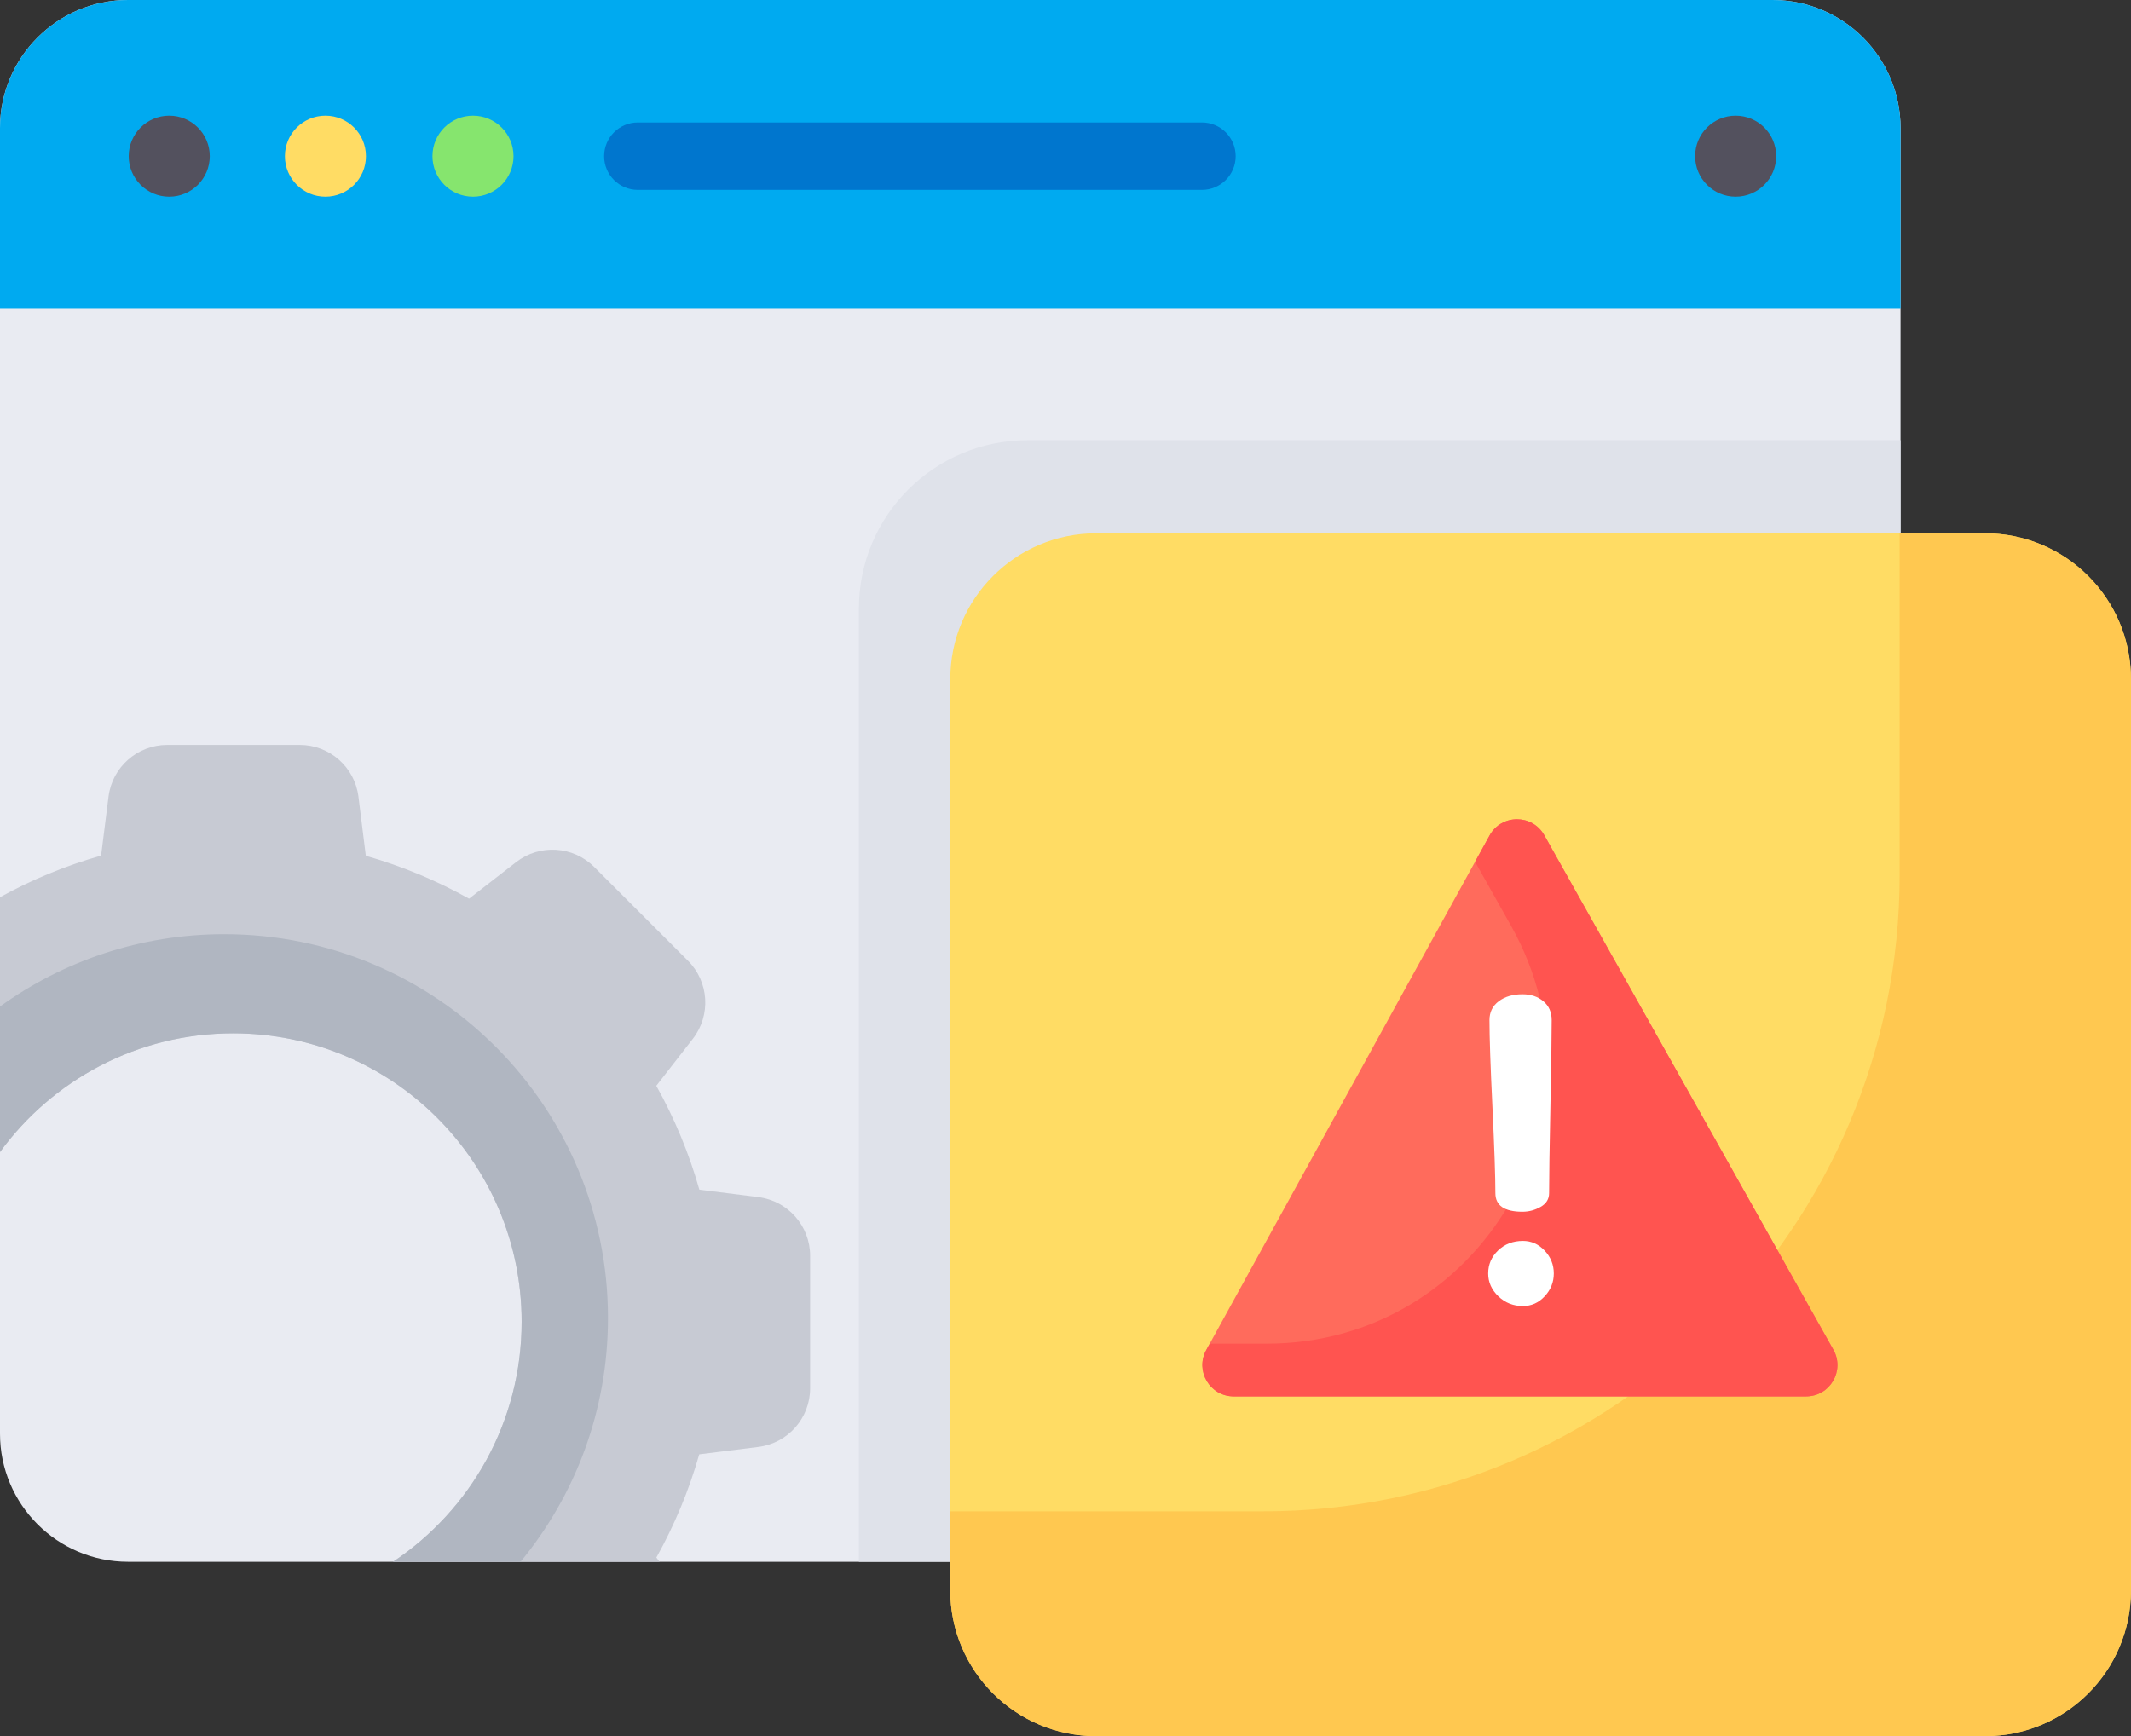 <?xml version="1.0" encoding="UTF-8" standalone="no"?>
<!-- Generator: Adobe Illustrator 19.0.0, SVG Export Plug-In . SVG Version: 6.00 Build 0)  -->

<svg
   xmlns:dc="http://purl.org/dc/elements/1.1/"
   xmlns:cc="http://creativecommons.org/ns#"
   xmlns:rdf="http://www.w3.org/1999/02/22-rdf-syntax-ns#"
   xmlns:svg="http://www.w3.org/2000/svg"
   xmlns="http://www.w3.org/2000/svg"
   xmlns:sodipodi="http://sodipodi.sourceforge.net/DTD/sodipodi-0.dtd"
   xmlns:inkscape="http://www.inkscape.org/namespaces/inkscape"
   version="1.1"
   id="Capa_1"
   x="0px"
   y="0px"
   viewBox="0 0 61.359 50"
   xml:space="preserve"
   sodipodi:docname="incidencias.svg"
   width="61.359"
   height="50"
   inkscape:version="0.92.1 r15371"><rect x="0" y="0" width="61.359" height="50" fill="#333333" stroke="none"/><defs
   id="defs65" /><sodipodi:namedview
   pagecolor="#ffffff"
   bordercolor="#666666"
   borderopacity="1"
   objecttolerance="10"
   gridtolerance="10"
   guidetolerance="10"
   inkscape:pageopacity="0"
   inkscape:pageshadow="2"
   inkscape:window-width="1304"
   inkscape:window-height="745"
   id="namedview63"
   showgrid="false"
   fit-margin-top="0"
   fit-margin-left="0"
   fit-margin-right="0"
   fit-margin-bottom="0"
   inkscape:zoom="0.4609375"
   inkscape:cx="-2.1694915"
   inkscape:cy="208.61"
   inkscape:window-x="54"
   inkscape:window-y="-8"
   inkscape:window-maximized="1"
   inkscape:current-layer="Capa_1" />
<path
   style="fill:#e9ebf2;stroke-width:0.12"
   d="M 51.034,44.978 H 3.689 C 1.652,44.978 0,43.326 0,41.289 V 3.689 C 0,1.652 1.652,0 3.689,0 H 51.034 c 2.037,0 3.689,1.652 3.689,3.689 v 37.6 c 0,2.037 -1.652,3.689 -3.689,3.689 z"
   id="path2"
   inkscape:connector-curvature="0" />
<path
   style="fill:#00aaf0;stroke-width:0.12"
   d="M 54.723,8.871 V 3.689 C 54.723,1.652 53.071,0 51.034,0 H 3.689 C 1.652,0 0,1.652 0,3.689 v 5.182 h 54.473 c 0,0 0.25,0 0.25,0 z"
   id="path4"
   inkscape:connector-curvature="0" />
<path
   style="fill:#0076ce;stroke-width:0.12"
   d="M 34.608,5.469 H 18.366 c -0.537,0 -0.971,-0.435 -0.971,-0.971 0,-0.537 0.435,-0.971 0.971,-0.971 h 16.242 c 0.537,0 0.971,0.435 0.971,0.971 0,0.537 -0.435,0.971 -0.971,0.971 z"
   id="path6"
   inkscape:connector-curvature="0" />
<circle
   style="fill:#53515e;stroke-width:0.12"
   cx="4.873"
   cy="4.498"
   id="circle8"
   r="1.167" />
<circle
   style="fill:#ffdc64;stroke-width:0.12"
   cx="9.37"
   cy="4.498"
   id="circle10"
   r="1.167" />
<circle
   style="fill:#86e56e;stroke-width:0.12"
   cx="13.619"
   cy="4.498"
   id="circle12"
   r="1.167" />
<circle
   style="fill:#53515e;stroke-width:0.12"
   cx="49.975"
   cy="4.498"
   id="circle14"
   r="1.167" />
<path
   style="fill:#c7cad3;stroke-width:0.12"
   d="m 21.836,34.475 -1.699,-0.214 c -0.298,-1.053 -0.717,-2.055 -1.24,-2.991 l 1.052,-1.353 c 0.527,-0.678 0.467,-1.642 -0.14,-2.249 l -2.699,-2.699 c -0.607,-0.607 -1.57,-0.667 -2.248,-0.141 l -1.356,1.053 c -0.931,-0.52 -1.927,-0.937 -2.973,-1.235 L 10.321,22.944 C 10.215,22.092 9.49,21.453 8.632,21.453 H 4.814 c -0.858,0 -1.582,0.638 -1.689,1.49 L 2.911,24.641 C 1.888,24.93 0.913,25.335 0,25.838 v 7.34 c 1.51,-2.072 3.955,-3.419 6.715,-3.419 4.587,0 8.306,3.719 8.306,8.306 0,2.884 -1.471,5.424 -3.703,6.913 h 7.675 l -0.094,-0.121 c 0.52,-0.931 0.937,-1.927 1.235,-2.973 l 1.701,-0.213 c 0.852,-0.106 1.491,-0.831 1.491,-1.689 v -3.817 c 1.2e-4,-0.858 -0.638,-1.582 -1.49,-1.689 z"
   id="path16"
   inkscape:connector-curvature="0" />
<path
   style="fill:#b0b6c1;stroke-width:0.12"
   d="m 11.317,44.978 h 3.672 c 1.573,-1.909 2.517,-4.355 2.517,-7.022 0,-6.104 -4.948,-11.052 -11.052,-11.052 -2.41,0 -4.638,0.774 -6.455,2.083 v 4.191 c 1.51,-2.072 3.955,-3.419 6.715,-3.419 4.587,0 8.306,3.719 8.306,8.306 0,2.884 -1.471,5.424 -3.703,6.913 z"
   id="path18"
   inkscape:connector-curvature="0" />
<path
   style="fill:#dfe2ea;stroke-width:0.12"
   d="m 29.581,12.678 c -2.679,0 -4.85,2.172 -4.85,4.85 v 27.449 h 26.303 c 2.037,0 3.689,-1.652 3.689,-3.689 V 12.678 Z"
   id="path20"
   inkscape:connector-curvature="0" />
<path
   style="fill:#ffdc64;stroke-width:0.12"
   d="M 57.158,50 H 31.562 c -2.32,0 -4.2,-1.881 -4.2,-4.2 V 19.559 c 0,-2.32 1.881,-4.2 4.2,-4.2 h 25.596 c 2.32,0 4.2,1.881 4.2,4.2 V 45.8 C 61.359,48.119 59.478,50 57.158,50 Z"
   id="path22"
   inkscape:connector-curvature="0" />
<path
   style="fill:#ffc850;stroke-width:0.12"
   d="m 57.158,15.358 h -2.461 v 9.841 c 0,10.121 -8.205,18.326 -18.326,18.326 h -9.01 v 2.274 c 0,2.32 1.881,4.2 4.2,4.2 h 25.596 c 2.32,0 4.2,-1.881 4.2,-4.2 V 19.559 c 0,-2.32 -1.881,-4.2 -4.2,-4.2 z"
   id="path24"
   inkscape:connector-curvature="0" />
<path
   style="fill:#ff6b5c;stroke-width:0.12"
   d="m 35.523,40.215 h 16.48 c 0.69,0 1.124,-0.743 0.787,-1.344 L 44.466,24.055 c -0.346,-0.617 -1.236,-0.613 -1.577,0.007 l -8.156,14.816 c -0.331,0.601 0.104,1.337 0.79,1.337 z"
   id="path26"
   inkscape:connector-curvature="0" />
<path
   style="fill:#ff5450;stroke-width:0.12"
   d="M 52.789,38.871 44.466,24.055 c -0.346,-0.617 -1.236,-0.613 -1.577,0.007 l -0.417,0.757 1.038,1.847 c 3.024,5.383 -0.866,12.031 -7.041,12.031 h -1.637 l -0.099,0.181 c -0.331,0.601 0.104,1.337 0.79,1.337 h 16.48 c 0.69,0 1.124,-0.743 0.787,-1.344 z"
   id="path28"
   inkscape:connector-curvature="0" />
<path
   style="fill:#ffffff;stroke-width:0.12"
   d="m 42.85,36.675 c 0,-0.26 0.095,-0.481 0.286,-0.664 0.191,-0.183 0.429,-0.274 0.715,-0.274 0.241,0 0.45,0.093 0.625,0.28 0.175,0.187 0.263,0.406 0.263,0.658 0,0.252 -0.088,0.471 -0.263,0.658 -0.175,0.187 -0.384,0.28 -0.625,0.28 -0.277,0 -0.513,-0.093 -0.708,-0.28 -0.195,-0.187 -0.293,-0.406 -0.293,-0.658 z m 0.037,-7.298 c 0,-0.227 0.089,-0.408 0.267,-0.542 0.178,-0.134 0.406,-0.201 0.684,-0.201 0.241,0 0.441,0.067 0.601,0.201 0.16,0.134 0.239,0.315 0.239,0.542 0,0.487 -0.012,1.32 -0.037,2.498 -0.024,1.178 -0.037,2.006 -0.037,2.486 0,0.171 -0.082,0.303 -0.245,0.396 -0.163,0.093 -0.337,0.14 -0.522,0.14 -0.52,0 -0.78,-0.179 -0.78,-0.536 0,-0.479 -0.029,-1.308 -0.085,-2.486 -0.057,-1.178 -0.085,-2.01 -0.085,-2.498 z"
   id="path30"
   inkscape:connector-curvature="0" />
<g
   id="g32"
   transform="translate(0,-414.61)">
</g>
<g
   id="g34"
   transform="translate(0,-414.61)">
</g>
<g
   id="g36"
   transform="translate(0,-414.61)">
</g>
<g
   id="g38"
   transform="translate(0,-414.61)">
</g>
<g
   id="g40"
   transform="translate(0,-414.61)">
</g>
<g
   id="g42"
   transform="translate(0,-414.61)">
</g>
<g
   id="g44"
   transform="translate(0,-414.61)">
</g>
<g
   id="g46"
   transform="translate(0,-414.61)">
</g>
<g
   id="g48"
   transform="translate(0,-414.61)">
</g>
<g
   id="g50"
   transform="translate(0,-414.61)">
</g>
<g
   id="g52"
   transform="translate(0,-414.61)">
</g>
<g
   id="g54"
   transform="translate(0,-414.61)">
</g>
<g
   id="g56"
   transform="translate(0,-414.61)">
</g>
<g
   id="g58"
   transform="translate(0,-414.61)">
</g>
<g
   id="g60"
   transform="translate(0,-414.61)">
</g>
</svg>